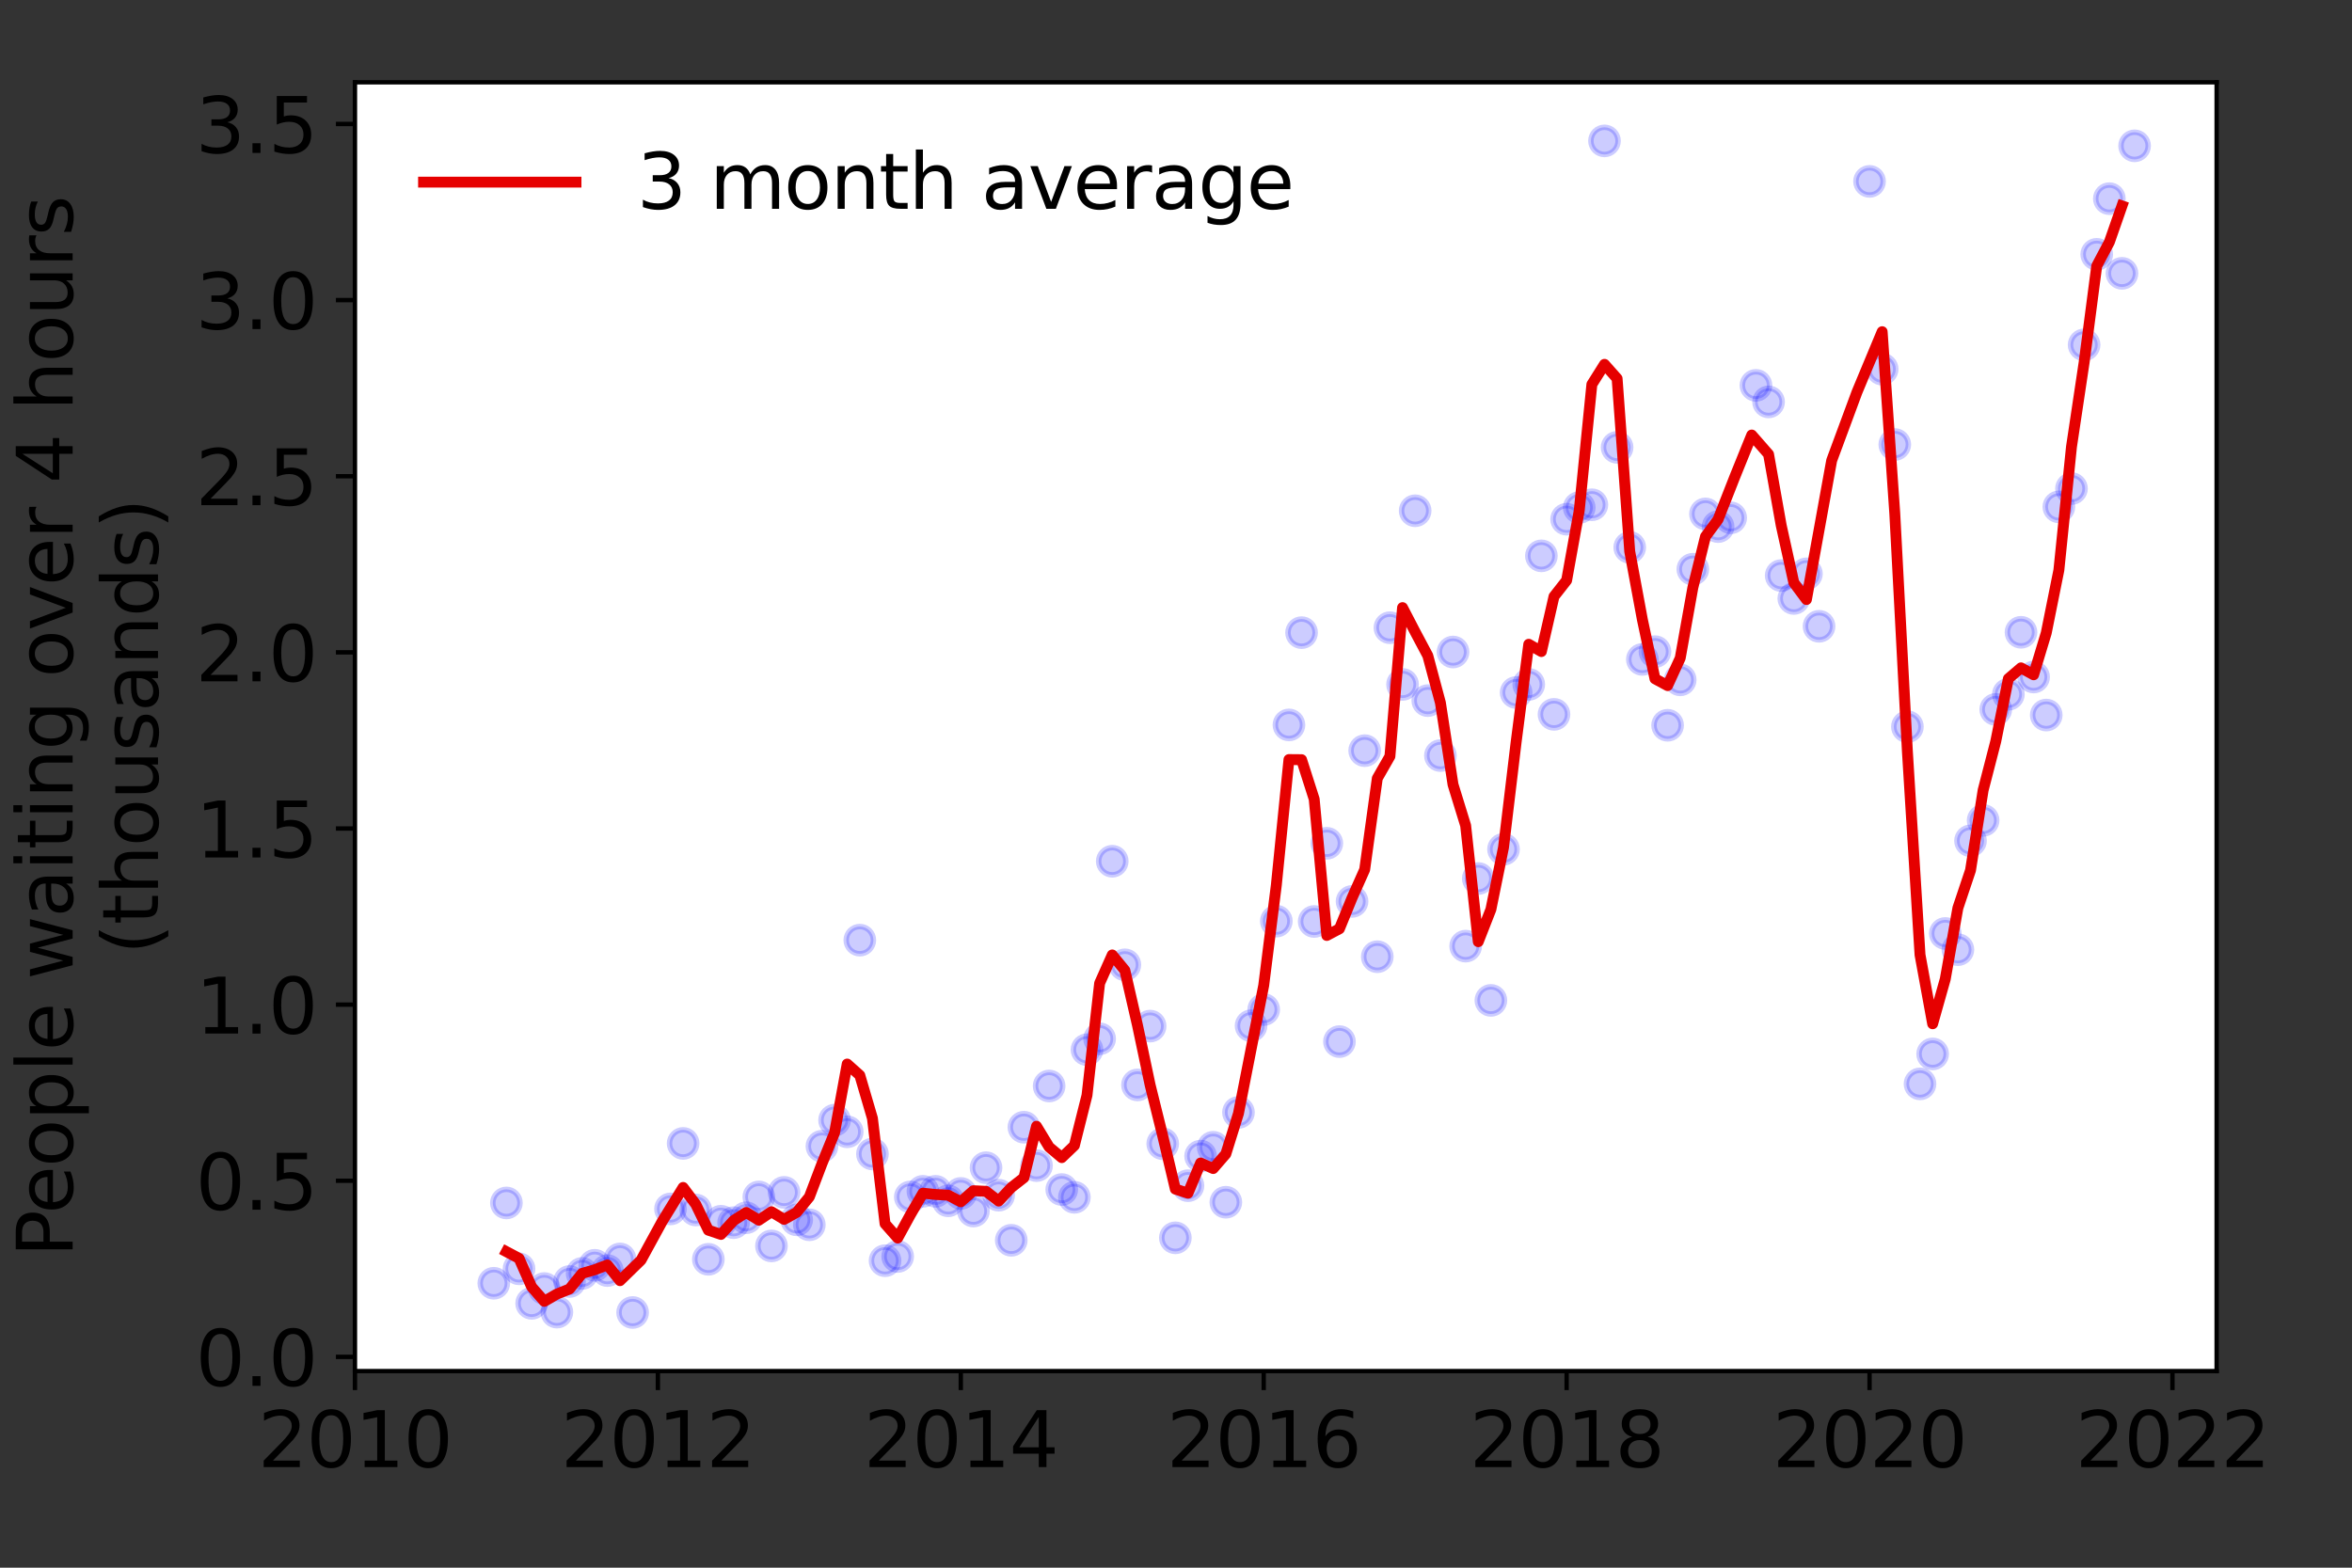 <?xml version="1.0" encoding="utf-8" standalone="no"?>
<!DOCTYPE svg PUBLIC "-//W3C//DTD SVG 1.1//EN"
  "http://www.w3.org/Graphics/SVG/1.1/DTD/svg11.dtd">
<svg height="288pt" version="1.1" viewBox="0 0 432 288" width="432pt" xmlns="http://www.w3.org/2000/svg" xmlns:xlink="http://www.w3.org/1999/xlink">
 <rect x="0" y="0" width="432" height="288" fill="#333333" stroke="none"/>
 <defs>
  <style type="text/css">*{stroke-linecap:butt;stroke-linejoin:round;}</style>
 </defs>
 <g id="figure_1">
  <g id="patch_1">
   <path d="M 0 288 
L 432 288 
L 432 0 
L 0 0 
z
" style="fill:none;"/>
  </g>
  <g id="axes_1">
   <g id="patch_2">
    <path d="M 65.195 251.88 
L 407.137 251.88 
L 407.137 15.12 
L 65.195 15.12 
z
" style="fill:#ffffff;"/>
   </g>
   <g id="matplotlib.axis_1">
    <g id="xtick_1">
     <g id="line2d_1">
      <defs>
       <path d="M 0 0 
L 0 3.5 
" id="m2b709388fc" style="stroke:#000000;stroke-width:0.8;"/>
      </defs>
      <g>
       <use style="stroke:#000000;stroke-width:0.8;" x="65.195" xlink:href="#m2b709388fc" y="251.88"/>
      </g>
     </g>
     <g id="text_1">
      <!-- 2010 -->
      <g transform="translate(47.38 269.518)scale(0.14 -0.14)">
       <defs>
        <path d="M 1228 531 
L 3431 531 
L 3431 0 
L 469 0 
L 469 531 
Q 828 903 1448 1529 
Q 2069 2156 2228 2338 
Q 2531 2678 2651 2914 
Q 2772 3150 2772 3378 
Q 2772 3750 2511 3984 
Q 2250 4219 1831 4219 
Q 1534 4219 1204 4116 
Q 875 4013 500 3803 
L 500 4441 
Q 881 4594 1212 4672 
Q 1544 4750 1819 4750 
Q 2544 4750 2975 4387 
Q 3406 4025 3406 3419 
Q 3406 3131 3298 2873 
Q 3191 2616 2906 2266 
Q 2828 2175 2409 1742 
Q 1991 1309 1228 531 
z
" id="DejaVuSans-32" transform="scale(0.016)"/>
        <path d="M 2034 4250 
Q 1547 4250 1301 3770 
Q 1056 3291 1056 2328 
Q 1056 1369 1301 889 
Q 1547 409 2034 409 
Q 2525 409 2770 889 
Q 3016 1369 3016 2328 
Q 3016 3291 2770 3770 
Q 2525 4250 2034 4250 
z
M 2034 4750 
Q 2819 4750 3233 4129 
Q 3647 3509 3647 2328 
Q 3647 1150 3233 529 
Q 2819 -91 2034 -91 
Q 1250 -91 836 529 
Q 422 1150 422 2328 
Q 422 3509 836 4129 
Q 1250 4750 2034 4750 
z
" id="DejaVuSans-30" transform="scale(0.016)"/>
        <path d="M 794 531 
L 1825 531 
L 1825 4091 
L 703 3866 
L 703 4441 
L 1819 4666 
L 2450 4666 
L 2450 531 
L 3481 531 
L 3481 0 
L 794 0 
L 794 531 
z
" id="DejaVuSans-31" transform="scale(0.016)"/>
       </defs>
       <use xlink:href="#DejaVuSans-32"/>
       <use x="63.623" xlink:href="#DejaVuSans-30"/>
       <use x="127.246" xlink:href="#DejaVuSans-31"/>
       <use x="190.869" xlink:href="#DejaVuSans-30"/>
      </g>
     </g>
    </g>
    <g id="xtick_2">
     <g id="line2d_2">
      <g>
       <use style="stroke:#000000;stroke-width:0.8;" x="120.833" xlink:href="#m2b709388fc" y="251.88"/>
      </g>
     </g>
     <g id="text_2">
      <!-- 2012 -->
      <g transform="translate(103.018 269.518)scale(0.14 -0.14)">
       <use xlink:href="#DejaVuSans-32"/>
       <use x="63.623" xlink:href="#DejaVuSans-30"/>
       <use x="127.246" xlink:href="#DejaVuSans-31"/>
       <use x="190.869" xlink:href="#DejaVuSans-32"/>
      </g>
     </g>
    </g>
    <g id="xtick_3">
     <g id="line2d_3">
      <g>
       <use style="stroke:#000000;stroke-width:0.8;" x="176.471" xlink:href="#m2b709388fc" y="251.88"/>
      </g>
     </g>
     <g id="text_3">
      <!-- 2014 -->
      <g transform="translate(158.656 269.518)scale(0.14 -0.14)">
       <defs>
        <path d="M 2419 4116 
L 825 1625 
L 2419 1625 
L 2419 4116 
z
M 2253 4666 
L 3047 4666 
L 3047 1625 
L 3713 1625 
L 3713 1100 
L 3047 1100 
L 3047 0 
L 2419 0 
L 2419 1100 
L 313 1100 
L 313 1709 
L 2253 4666 
z
" id="DejaVuSans-34" transform="scale(0.016)"/>
       </defs>
       <use xlink:href="#DejaVuSans-32"/>
       <use x="63.623" xlink:href="#DejaVuSans-30"/>
       <use x="127.246" xlink:href="#DejaVuSans-31"/>
       <use x="190.869" xlink:href="#DejaVuSans-34"/>
      </g>
     </g>
    </g>
    <g id="xtick_4">
     <g id="line2d_4">
      <g>
       <use style="stroke:#000000;stroke-width:0.8;" x="232.109" xlink:href="#m2b709388fc" y="251.88"/>
      </g>
     </g>
     <g id="text_4">
      <!-- 2016 -->
      <g transform="translate(214.294 269.518)scale(0.14 -0.14)">
       <defs>
        <path d="M 2113 2584 
Q 1688 2584 1439 2293 
Q 1191 2003 1191 1497 
Q 1191 994 1439 701 
Q 1688 409 2113 409 
Q 2538 409 2786 701 
Q 3034 994 3034 1497 
Q 3034 2003 2786 2293 
Q 2538 2584 2113 2584 
z
M 3366 4563 
L 3366 3988 
Q 3128 4100 2886 4159 
Q 2644 4219 2406 4219 
Q 1781 4219 1451 3797 
Q 1122 3375 1075 2522 
Q 1259 2794 1537 2939 
Q 1816 3084 2150 3084 
Q 2853 3084 3261 2657 
Q 3669 2231 3669 1497 
Q 3669 778 3244 343 
Q 2819 -91 2113 -91 
Q 1303 -91 875 529 
Q 447 1150 447 2328 
Q 447 3434 972 4092 
Q 1497 4750 2381 4750 
Q 2619 4750 2861 4703 
Q 3103 4656 3366 4563 
z
" id="DejaVuSans-36" transform="scale(0.016)"/>
       </defs>
       <use xlink:href="#DejaVuSans-32"/>
       <use x="63.623" xlink:href="#DejaVuSans-30"/>
       <use x="127.246" xlink:href="#DejaVuSans-31"/>
       <use x="190.869" xlink:href="#DejaVuSans-36"/>
      </g>
     </g>
    </g>
    <g id="xtick_5">
     <g id="line2d_5">
      <g>
       <use style="stroke:#000000;stroke-width:0.8;" x="287.747" xlink:href="#m2b709388fc" y="251.88"/>
      </g>
     </g>
     <g id="text_5">
      <!-- 2018 -->
      <g transform="translate(269.932 269.518)scale(0.14 -0.14)">
       <defs>
        <path d="M 2034 2216 
Q 1584 2216 1326 1975 
Q 1069 1734 1069 1313 
Q 1069 891 1326 650 
Q 1584 409 2034 409 
Q 2484 409 2743 651 
Q 3003 894 3003 1313 
Q 3003 1734 2745 1975 
Q 2488 2216 2034 2216 
z
M 1403 2484 
Q 997 2584 770 2862 
Q 544 3141 544 3541 
Q 544 4100 942 4425 
Q 1341 4750 2034 4750 
Q 2731 4750 3128 4425 
Q 3525 4100 3525 3541 
Q 3525 3141 3298 2862 
Q 3072 2584 2669 2484 
Q 3125 2378 3379 2068 
Q 3634 1759 3634 1313 
Q 3634 634 3220 271 
Q 2806 -91 2034 -91 
Q 1263 -91 848 271 
Q 434 634 434 1313 
Q 434 1759 690 2068 
Q 947 2378 1403 2484 
z
M 1172 3481 
Q 1172 3119 1398 2916 
Q 1625 2713 2034 2713 
Q 2441 2713 2670 2916 
Q 2900 3119 2900 3481 
Q 2900 3844 2670 4047 
Q 2441 4250 2034 4250 
Q 1625 4250 1398 4047 
Q 1172 3844 1172 3481 
z
" id="DejaVuSans-38" transform="scale(0.016)"/>
       </defs>
       <use xlink:href="#DejaVuSans-32"/>
       <use x="63.623" xlink:href="#DejaVuSans-30"/>
       <use x="127.246" xlink:href="#DejaVuSans-31"/>
       <use x="190.869" xlink:href="#DejaVuSans-38"/>
      </g>
     </g>
    </g>
    <g id="xtick_6">
     <g id="line2d_6">
      <g>
       <use style="stroke:#000000;stroke-width:0.8;" x="343.385" xlink:href="#m2b709388fc" y="251.88"/>
      </g>
     </g>
     <g id="text_6">
      <!-- 2020 -->
      <g transform="translate(325.57 269.518)scale(0.14 -0.14)">
       <use xlink:href="#DejaVuSans-32"/>
       <use x="63.623" xlink:href="#DejaVuSans-30"/>
       <use x="127.246" xlink:href="#DejaVuSans-32"/>
       <use x="190.869" xlink:href="#DejaVuSans-30"/>
      </g>
     </g>
    </g>
    <g id="xtick_7">
     <g id="line2d_7">
      <g>
       <use style="stroke:#000000;stroke-width:0.8;" x="399.023" xlink:href="#m2b709388fc" y="251.88"/>
      </g>
     </g>
     <g id="text_7">
      <!-- 2022 -->
      <g transform="translate(381.208 269.518)scale(0.14 -0.14)">
       <use xlink:href="#DejaVuSans-32"/>
       <use x="63.623" xlink:href="#DejaVuSans-30"/>
       <use x="127.246" xlink:href="#DejaVuSans-32"/>
       <use x="190.869" xlink:href="#DejaVuSans-32"/>
      </g>
     </g>
    </g>
   </g>
   <g id="matplotlib.axis_2">
    <g id="ytick_1">
     <g id="line2d_8">
      <defs>
       <path d="M 0 0 
L -3.5 0 
" id="m54c370d756" style="stroke:#000000;stroke-width:0.8;"/>
      </defs>
      <g>
       <use style="stroke:#000000;stroke-width:0.8;" x="65.195" xlink:href="#m54c370d756" y="249.272"/>
      </g>
     </g>
     <g id="text_8">
      <!-- 0.0 -->
      <g transform="translate(35.931 254.591)scale(0.14 -0.14)">
       <defs>
        <path d="M 684 794 
L 1344 794 
L 1344 0 
L 684 0 
L 684 794 
z
" id="DejaVuSans-2e" transform="scale(0.016)"/>
       </defs>
       <use xlink:href="#DejaVuSans-30"/>
       <use x="63.623" xlink:href="#DejaVuSans-2e"/>
       <use x="95.41" xlink:href="#DejaVuSans-30"/>
      </g>
     </g>
    </g>
    <g id="ytick_2">
     <g id="line2d_9">
      <g>
       <use style="stroke:#000000;stroke-width:0.8;" x="65.195" xlink:href="#m54c370d756" y="216.915"/>
      </g>
     </g>
     <g id="text_9">
      <!-- 0.5 -->
      <g transform="translate(35.931 222.234)scale(0.14 -0.14)">
       <defs>
        <path d="M 691 4666 
L 3169 4666 
L 3169 4134 
L 1269 4134 
L 1269 2991 
Q 1406 3038 1543 3061 
Q 1681 3084 1819 3084 
Q 2600 3084 3056 2656 
Q 3513 2228 3513 1497 
Q 3513 744 3044 326 
Q 2575 -91 1722 -91 
Q 1428 -91 1123 -41 
Q 819 9 494 109 
L 494 744 
Q 775 591 1075 516 
Q 1375 441 1709 441 
Q 2250 441 2565 725 
Q 2881 1009 2881 1497 
Q 2881 1984 2565 2268 
Q 2250 2553 1709 2553 
Q 1456 2553 1204 2497 
Q 953 2441 691 2322 
L 691 4666 
z
" id="DejaVuSans-35" transform="scale(0.016)"/>
       </defs>
       <use xlink:href="#DejaVuSans-30"/>
       <use x="63.623" xlink:href="#DejaVuSans-2e"/>
       <use x="95.41" xlink:href="#DejaVuSans-35"/>
      </g>
     </g>
    </g>
    <g id="ytick_3">
     <g id="line2d_10">
      <g>
       <use style="stroke:#000000;stroke-width:0.8;" x="65.195" xlink:href="#m54c370d756" y="184.559"/>
      </g>
     </g>
     <g id="text_10">
      <!-- 1.0 -->
      <g transform="translate(35.931 189.878)scale(0.14 -0.14)">
       <use xlink:href="#DejaVuSans-31"/>
       <use x="63.623" xlink:href="#DejaVuSans-2e"/>
       <use x="95.41" xlink:href="#DejaVuSans-30"/>
      </g>
     </g>
    </g>
    <g id="ytick_4">
     <g id="line2d_11">
      <g>
       <use style="stroke:#000000;stroke-width:0.8;" x="65.195" xlink:href="#m54c370d756" y="152.202"/>
      </g>
     </g>
     <g id="text_11">
      <!-- 1.5 -->
      <g transform="translate(35.931 157.521)scale(0.14 -0.14)">
       <use xlink:href="#DejaVuSans-31"/>
       <use x="63.623" xlink:href="#DejaVuSans-2e"/>
       <use x="95.41" xlink:href="#DejaVuSans-35"/>
      </g>
     </g>
    </g>
    <g id="ytick_5">
     <g id="line2d_12">
      <g>
       <use style="stroke:#000000;stroke-width:0.8;" x="65.195" xlink:href="#m54c370d756" y="119.845"/>
      </g>
     </g>
     <g id="text_12">
      <!-- 2.0 -->
      <g transform="translate(35.931 125.164)scale(0.14 -0.14)">
       <use xlink:href="#DejaVuSans-32"/>
       <use x="63.623" xlink:href="#DejaVuSans-2e"/>
       <use x="95.41" xlink:href="#DejaVuSans-30"/>
      </g>
     </g>
    </g>
    <g id="ytick_6">
     <g id="line2d_13">
      <g>
       <use style="stroke:#000000;stroke-width:0.8;" x="65.195" xlink:href="#m54c370d756" y="87.489"/>
      </g>
     </g>
     <g id="text_13">
      <!-- 2.5 -->
      <g transform="translate(35.931 92.808)scale(0.14 -0.14)">
       <use xlink:href="#DejaVuSans-32"/>
       <use x="63.623" xlink:href="#DejaVuSans-2e"/>
       <use x="95.41" xlink:href="#DejaVuSans-35"/>
      </g>
     </g>
    </g>
    <g id="ytick_7">
     <g id="line2d_14">
      <g>
       <use style="stroke:#000000;stroke-width:0.8;" x="65.195" xlink:href="#m54c370d756" y="55.132"/>
      </g>
     </g>
     <g id="text_14">
      <!-- 3.0 -->
      <g transform="translate(35.931 60.451)scale(0.14 -0.14)">
       <defs>
        <path d="M 2597 2516 
Q 3050 2419 3304 2112 
Q 3559 1806 3559 1356 
Q 3559 666 3084 287 
Q 2609 -91 1734 -91 
Q 1441 -91 1130 -33 
Q 819 25 488 141 
L 488 750 
Q 750 597 1062 519 
Q 1375 441 1716 441 
Q 2309 441 2620 675 
Q 2931 909 2931 1356 
Q 2931 1769 2642 2001 
Q 2353 2234 1838 2234 
L 1294 2234 
L 1294 2753 
L 1863 2753 
Q 2328 2753 2575 2939 
Q 2822 3125 2822 3475 
Q 2822 3834 2567 4026 
Q 2313 4219 1838 4219 
Q 1578 4219 1281 4162 
Q 984 4106 628 3988 
L 628 4550 
Q 988 4650 1302 4700 
Q 1616 4750 1894 4750 
Q 2613 4750 3031 4423 
Q 3450 4097 3450 3541 
Q 3450 3153 3228 2886 
Q 3006 2619 2597 2516 
z
" id="DejaVuSans-33" transform="scale(0.016)"/>
       </defs>
       <use xlink:href="#DejaVuSans-33"/>
       <use x="63.623" xlink:href="#DejaVuSans-2e"/>
       <use x="95.41" xlink:href="#DejaVuSans-30"/>
      </g>
     </g>
    </g>
    <g id="ytick_8">
     <g id="line2d_15">
      <g>
       <use style="stroke:#000000;stroke-width:0.8;" x="65.195" xlink:href="#m54c370d756" y="22.776"/>
      </g>
     </g>
     <g id="text_15">
      <!-- 3.5 -->
      <g transform="translate(35.931 28.094)scale(0.14 -0.14)">
       <use xlink:href="#DejaVuSans-33"/>
       <use x="63.623" xlink:href="#DejaVuSans-2e"/>
       <use x="95.41" xlink:href="#DejaVuSans-35"/>
      </g>
     </g>
    </g>
    <g id="text_16">
     <!-- People waiting over 4 hours -->
     <g transform="translate(13.342 230.925)rotate(-90)scale(0.14 -0.14)">
      <defs>
       <path d="M 1259 4147 
L 1259 2394 
L 2053 2394 
Q 2494 2394 2734 2622 
Q 2975 2850 2975 3272 
Q 2975 3691 2734 3919 
Q 2494 4147 2053 4147 
L 1259 4147 
z
M 628 4666 
L 2053 4666 
Q 2838 4666 3239 4311 
Q 3641 3956 3641 3272 
Q 3641 2581 3239 2228 
Q 2838 1875 2053 1875 
L 1259 1875 
L 1259 0 
L 628 0 
L 628 4666 
z
" id="DejaVuSans-50" transform="scale(0.016)"/>
       <path d="M 3597 1894 
L 3597 1613 
L 953 1613 
Q 991 1019 1311 708 
Q 1631 397 2203 397 
Q 2534 397 2845 478 
Q 3156 559 3463 722 
L 3463 178 
Q 3153 47 2828 -22 
Q 2503 -91 2169 -91 
Q 1331 -91 842 396 
Q 353 884 353 1716 
Q 353 2575 817 3079 
Q 1281 3584 2069 3584 
Q 2775 3584 3186 3129 
Q 3597 2675 3597 1894 
z
M 3022 2063 
Q 3016 2534 2758 2815 
Q 2500 3097 2075 3097 
Q 1594 3097 1305 2825 
Q 1016 2553 972 2059 
L 3022 2063 
z
" id="DejaVuSans-65" transform="scale(0.016)"/>
       <path d="M 1959 3097 
Q 1497 3097 1228 2736 
Q 959 2375 959 1747 
Q 959 1119 1226 758 
Q 1494 397 1959 397 
Q 2419 397 2687 759 
Q 2956 1122 2956 1747 
Q 2956 2369 2687 2733 
Q 2419 3097 1959 3097 
z
M 1959 3584 
Q 2709 3584 3137 3096 
Q 3566 2609 3566 1747 
Q 3566 888 3137 398 
Q 2709 -91 1959 -91 
Q 1206 -91 779 398 
Q 353 888 353 1747 
Q 353 2609 779 3096 
Q 1206 3584 1959 3584 
z
" id="DejaVuSans-6f" transform="scale(0.016)"/>
       <path d="M 1159 525 
L 1159 -1331 
L 581 -1331 
L 581 3500 
L 1159 3500 
L 1159 2969 
Q 1341 3281 1617 3432 
Q 1894 3584 2278 3584 
Q 2916 3584 3314 3078 
Q 3713 2572 3713 1747 
Q 3713 922 3314 415 
Q 2916 -91 2278 -91 
Q 1894 -91 1617 61 
Q 1341 213 1159 525 
z
M 3116 1747 
Q 3116 2381 2855 2742 
Q 2594 3103 2138 3103 
Q 1681 3103 1420 2742 
Q 1159 2381 1159 1747 
Q 1159 1113 1420 752 
Q 1681 391 2138 391 
Q 2594 391 2855 752 
Q 3116 1113 3116 1747 
z
" id="DejaVuSans-70" transform="scale(0.016)"/>
       <path d="M 603 4863 
L 1178 4863 
L 1178 0 
L 603 0 
L 603 4863 
z
" id="DejaVuSans-6c" transform="scale(0.016)"/>
       <path id="DejaVuSans-20" transform="scale(0.016)"/>
       <path d="M 269 3500 
L 844 3500 
L 1563 769 
L 2278 3500 
L 2956 3500 
L 3675 769 
L 4391 3500 
L 4966 3500 
L 4050 0 
L 3372 0 
L 2619 2869 
L 1863 0 
L 1184 0 
L 269 3500 
z
" id="DejaVuSans-77" transform="scale(0.016)"/>
       <path d="M 2194 1759 
Q 1497 1759 1228 1600 
Q 959 1441 959 1056 
Q 959 750 1161 570 
Q 1363 391 1709 391 
Q 2188 391 2477 730 
Q 2766 1069 2766 1631 
L 2766 1759 
L 2194 1759 
z
M 3341 1997 
L 3341 0 
L 2766 0 
L 2766 531 
Q 2569 213 2275 61 
Q 1981 -91 1556 -91 
Q 1019 -91 701 211 
Q 384 513 384 1019 
Q 384 1609 779 1909 
Q 1175 2209 1959 2209 
L 2766 2209 
L 2766 2266 
Q 2766 2663 2505 2880 
Q 2244 3097 1772 3097 
Q 1472 3097 1187 3025 
Q 903 2953 641 2809 
L 641 3341 
Q 956 3463 1253 3523 
Q 1550 3584 1831 3584 
Q 2591 3584 2966 3190 
Q 3341 2797 3341 1997 
z
" id="DejaVuSans-61" transform="scale(0.016)"/>
       <path d="M 603 3500 
L 1178 3500 
L 1178 0 
L 603 0 
L 603 3500 
z
M 603 4863 
L 1178 4863 
L 1178 4134 
L 603 4134 
L 603 4863 
z
" id="DejaVuSans-69" transform="scale(0.016)"/>
       <path d="M 1172 4494 
L 1172 3500 
L 2356 3500 
L 2356 3053 
L 1172 3053 
L 1172 1153 
Q 1172 725 1289 603 
Q 1406 481 1766 481 
L 2356 481 
L 2356 0 
L 1766 0 
Q 1100 0 847 248 
Q 594 497 594 1153 
L 594 3053 
L 172 3053 
L 172 3500 
L 594 3500 
L 594 4494 
L 1172 4494 
z
" id="DejaVuSans-74" transform="scale(0.016)"/>
       <path d="M 3513 2113 
L 3513 0 
L 2938 0 
L 2938 2094 
Q 2938 2591 2744 2837 
Q 2550 3084 2163 3084 
Q 1697 3084 1428 2787 
Q 1159 2491 1159 1978 
L 1159 0 
L 581 0 
L 581 3500 
L 1159 3500 
L 1159 2956 
Q 1366 3272 1645 3428 
Q 1925 3584 2291 3584 
Q 2894 3584 3203 3211 
Q 3513 2838 3513 2113 
z
" id="DejaVuSans-6e" transform="scale(0.016)"/>
       <path d="M 2906 1791 
Q 2906 2416 2648 2759 
Q 2391 3103 1925 3103 
Q 1463 3103 1205 2759 
Q 947 2416 947 1791 
Q 947 1169 1205 825 
Q 1463 481 1925 481 
Q 2391 481 2648 825 
Q 2906 1169 2906 1791 
z
M 3481 434 
Q 3481 -459 3084 -895 
Q 2688 -1331 1869 -1331 
Q 1566 -1331 1297 -1286 
Q 1028 -1241 775 -1147 
L 775 -588 
Q 1028 -725 1275 -790 
Q 1522 -856 1778 -856 
Q 2344 -856 2625 -561 
Q 2906 -266 2906 331 
L 2906 616 
Q 2728 306 2450 153 
Q 2172 0 1784 0 
Q 1141 0 747 490 
Q 353 981 353 1791 
Q 353 2603 747 3093 
Q 1141 3584 1784 3584 
Q 2172 3584 2450 3431 
Q 2728 3278 2906 2969 
L 2906 3500 
L 3481 3500 
L 3481 434 
z
" id="DejaVuSans-67" transform="scale(0.016)"/>
       <path d="M 191 3500 
L 800 3500 
L 1894 563 
L 2988 3500 
L 3597 3500 
L 2284 0 
L 1503 0 
L 191 3500 
z
" id="DejaVuSans-76" transform="scale(0.016)"/>
       <path d="M 2631 2963 
Q 2534 3019 2420 3045 
Q 2306 3072 2169 3072 
Q 1681 3072 1420 2755 
Q 1159 2438 1159 1844 
L 1159 0 
L 581 0 
L 581 3500 
L 1159 3500 
L 1159 2956 
Q 1341 3275 1631 3429 
Q 1922 3584 2338 3584 
Q 2397 3584 2469 3576 
Q 2541 3569 2628 3553 
L 2631 2963 
z
" id="DejaVuSans-72" transform="scale(0.016)"/>
       <path d="M 3513 2113 
L 3513 0 
L 2938 0 
L 2938 2094 
Q 2938 2591 2744 2837 
Q 2550 3084 2163 3084 
Q 1697 3084 1428 2787 
Q 1159 2491 1159 1978 
L 1159 0 
L 581 0 
L 581 4863 
L 1159 4863 
L 1159 2956 
Q 1366 3272 1645 3428 
Q 1925 3584 2291 3584 
Q 2894 3584 3203 3211 
Q 3513 2838 3513 2113 
z
" id="DejaVuSans-68" transform="scale(0.016)"/>
       <path d="M 544 1381 
L 544 3500 
L 1119 3500 
L 1119 1403 
Q 1119 906 1312 657 
Q 1506 409 1894 409 
Q 2359 409 2629 706 
Q 2900 1003 2900 1516 
L 2900 3500 
L 3475 3500 
L 3475 0 
L 2900 0 
L 2900 538 
Q 2691 219 2414 64 
Q 2138 -91 1772 -91 
Q 1169 -91 856 284 
Q 544 659 544 1381 
z
M 1991 3584 
L 1991 3584 
z
" id="DejaVuSans-75" transform="scale(0.016)"/>
       <path d="M 2834 3397 
L 2834 2853 
Q 2591 2978 2328 3040 
Q 2066 3103 1784 3103 
Q 1356 3103 1142 2972 
Q 928 2841 928 2578 
Q 928 2378 1081 2264 
Q 1234 2150 1697 2047 
L 1894 2003 
Q 2506 1872 2764 1633 
Q 3022 1394 3022 966 
Q 3022 478 2636 193 
Q 2250 -91 1575 -91 
Q 1294 -91 989 -36 
Q 684 19 347 128 
L 347 722 
Q 666 556 975 473 
Q 1284 391 1588 391 
Q 1994 391 2212 530 
Q 2431 669 2431 922 
Q 2431 1156 2273 1281 
Q 2116 1406 1581 1522 
L 1381 1569 
Q 847 1681 609 1914 
Q 372 2147 372 2553 
Q 372 3047 722 3315 
Q 1072 3584 1716 3584 
Q 2034 3584 2315 3537 
Q 2597 3491 2834 3397 
z
" id="DejaVuSans-73" transform="scale(0.016)"/>
      </defs>
      <use xlink:href="#DejaVuSans-50"/>
      <use x="56.678" xlink:href="#DejaVuSans-65"/>
      <use x="118.201" xlink:href="#DejaVuSans-6f"/>
      <use x="179.383" xlink:href="#DejaVuSans-70"/>
      <use x="242.859" xlink:href="#DejaVuSans-6c"/>
      <use x="270.643" xlink:href="#DejaVuSans-65"/>
      <use x="332.166" xlink:href="#DejaVuSans-20"/>
      <use x="363.953" xlink:href="#DejaVuSans-77"/>
      <use x="445.74" xlink:href="#DejaVuSans-61"/>
      <use x="507.02" xlink:href="#DejaVuSans-69"/>
      <use x="534.803" xlink:href="#DejaVuSans-74"/>
      <use x="574.012" xlink:href="#DejaVuSans-69"/>
      <use x="601.795" xlink:href="#DejaVuSans-6e"/>
      <use x="665.174" xlink:href="#DejaVuSans-67"/>
      <use x="728.65" xlink:href="#DejaVuSans-20"/>
      <use x="760.438" xlink:href="#DejaVuSans-6f"/>
      <use x="821.619" xlink:href="#DejaVuSans-76"/>
      <use x="880.799" xlink:href="#DejaVuSans-65"/>
      <use x="942.322" xlink:href="#DejaVuSans-72"/>
      <use x="983.436" xlink:href="#DejaVuSans-20"/>
      <use x="1015.223" xlink:href="#DejaVuSans-34"/>
      <use x="1078.846" xlink:href="#DejaVuSans-20"/>
      <use x="1110.633" xlink:href="#DejaVuSans-68"/>
      <use x="1174.012" xlink:href="#DejaVuSans-6f"/>
      <use x="1235.193" xlink:href="#DejaVuSans-75"/>
      <use x="1298.572" xlink:href="#DejaVuSans-72"/>
      <use x="1339.686" xlink:href="#DejaVuSans-73"/>
     </g>
     <!-- (thousands) -->
     <g transform="translate(29.019 175.325)rotate(-90)scale(0.14 -0.14)">
      <defs>
       <path d="M 1984 4856 
Q 1566 4138 1362 3434 
Q 1159 2731 1159 2009 
Q 1159 1288 1364 580 
Q 1569 -128 1984 -844 
L 1484 -844 
Q 1016 -109 783 600 
Q 550 1309 550 2009 
Q 550 2706 781 3412 
Q 1013 4119 1484 4856 
L 1984 4856 
z
" id="DejaVuSans-28" transform="scale(0.016)"/>
       <path d="M 2906 2969 
L 2906 4863 
L 3481 4863 
L 3481 0 
L 2906 0 
L 2906 525 
Q 2725 213 2448 61 
Q 2172 -91 1784 -91 
Q 1150 -91 751 415 
Q 353 922 353 1747 
Q 353 2572 751 3078 
Q 1150 3584 1784 3584 
Q 2172 3584 2448 3432 
Q 2725 3281 2906 2969 
z
M 947 1747 
Q 947 1113 1208 752 
Q 1469 391 1925 391 
Q 2381 391 2643 752 
Q 2906 1113 2906 1747 
Q 2906 2381 2643 2742 
Q 2381 3103 1925 3103 
Q 1469 3103 1208 2742 
Q 947 2381 947 1747 
z
" id="DejaVuSans-64" transform="scale(0.016)"/>
       <path d="M 513 4856 
L 1013 4856 
Q 1481 4119 1714 3412 
Q 1947 2706 1947 2009 
Q 1947 1309 1714 600 
Q 1481 -109 1013 -844 
L 513 -844 
Q 928 -128 1133 580 
Q 1338 1288 1338 2009 
Q 1338 2731 1133 3434 
Q 928 4138 513 4856 
z
" id="DejaVuSans-29" transform="scale(0.016)"/>
      </defs>
      <use xlink:href="#DejaVuSans-28"/>
      <use x="39.014" xlink:href="#DejaVuSans-74"/>
      <use x="78.223" xlink:href="#DejaVuSans-68"/>
      <use x="141.602" xlink:href="#DejaVuSans-6f"/>
      <use x="202.783" xlink:href="#DejaVuSans-75"/>
      <use x="266.162" xlink:href="#DejaVuSans-73"/>
      <use x="318.262" xlink:href="#DejaVuSans-61"/>
      <use x="379.541" xlink:href="#DejaVuSans-6e"/>
      <use x="442.92" xlink:href="#DejaVuSans-64"/>
      <use x="506.396" xlink:href="#DejaVuSans-73"/>
      <use x="558.496" xlink:href="#DejaVuSans-29"/>
     </g>
    </g>
   </g>
   <g id="line2d_16">
    <defs>
     <path d="M 0 2.5 
C 0.663 2.5 1.299 2.237 1.768 1.768 
C 2.237 1.299 2.5 0.663 2.5 0 
C 2.5 -0.663 2.237 -1.299 1.768 -1.768 
C 1.299 -2.237 0.663 -2.5 0 -2.5 
C -0.663 -2.5 -1.299 -2.237 -1.768 -1.768 
C -2.237 -1.299 -2.5 -0.663 -2.5 0 
C -2.5 0.663 -2.237 1.299 -1.768 1.768 
C -1.299 2.237 -0.663 2.5 0 2.5 
z
" id="mdc34bf7fb1" style="stroke:#0000ff;stroke-opacity:0.2;"/>
    </defs>
    <g clip-path="url(#p7c0bc1bc2e)">
     <use style="fill:#0000ff;fill-opacity:0.2;stroke:#0000ff;stroke-opacity:0.2;" x="392.068" xlink:href="#mdc34bf7fb1" y="26.788"/>
     <use style="fill:#0000ff;fill-opacity:0.2;stroke:#0000ff;stroke-opacity:0.2;" x="389.75" xlink:href="#mdc34bf7fb1" y="50.214"/>
     <use style="fill:#0000ff;fill-opacity:0.2;stroke:#0000ff;stroke-opacity:0.2;" x="387.432" xlink:href="#mdc34bf7fb1" y="36.495"/>
     <use style="fill:#0000ff;fill-opacity:0.2;stroke:#0000ff;stroke-opacity:0.2;" x="385.114" xlink:href="#mdc34bf7fb1" y="46.719"/>
     <use style="fill:#0000ff;fill-opacity:0.2;stroke:#0000ff;stroke-opacity:0.2;" x="382.795" xlink:href="#mdc34bf7fb1" y="63.351"/>
     <use style="fill:#0000ff;fill-opacity:0.2;stroke:#0000ff;stroke-opacity:0.2;" x="380.477" xlink:href="#mdc34bf7fb1" y="89.754"/>
     <use style="fill:#0000ff;fill-opacity:0.2;stroke:#0000ff;stroke-opacity:0.2;" x="378.159" xlink:href="#mdc34bf7fb1" y="93.119"/>
     <use style="fill:#0000ff;fill-opacity:0.2;stroke:#0000ff;stroke-opacity:0.2;" x="375.841" xlink:href="#mdc34bf7fb1" y="131.364"/>
     <use style="fill:#0000ff;fill-opacity:0.2;stroke:#0000ff;stroke-opacity:0.2;" x="373.522" xlink:href="#mdc34bf7fb1" y="124.375"/>
     <use style="fill:#0000ff;fill-opacity:0.2;stroke:#0000ff;stroke-opacity:0.2;" x="371.204" xlink:href="#mdc34bf7fb1" y="116.157"/>
     <use style="fill:#0000ff;fill-opacity:0.2;stroke:#0000ff;stroke-opacity:0.2;" x="368.886" xlink:href="#mdc34bf7fb1" y="127.546"/>
     <use style="fill:#0000ff;fill-opacity:0.2;stroke:#0000ff;stroke-opacity:0.2;" x="366.568" xlink:href="#mdc34bf7fb1" y="130.329"/>
     <use style="fill:#0000ff;fill-opacity:0.2;stroke:#0000ff;stroke-opacity:0.2;" x="364.249" xlink:href="#mdc34bf7fb1" y="150.714"/>
     <use style="fill:#0000ff;fill-opacity:0.2;stroke:#0000ff;stroke-opacity:0.2;" x="361.931" xlink:href="#mdc34bf7fb1" y="154.467"/>
     <use style="fill:#0000ff;fill-opacity:0.2;stroke:#0000ff;stroke-opacity:0.2;" x="359.613" xlink:href="#mdc34bf7fb1" y="174.464"/>
     <use style="fill:#0000ff;fill-opacity:0.2;stroke:#0000ff;stroke-opacity:0.2;" x="357.295" xlink:href="#mdc34bf7fb1" y="171.487"/>
     <use style="fill:#0000ff;fill-opacity:0.2;stroke:#0000ff;stroke-opacity:0.2;" x="354.976" xlink:href="#mdc34bf7fb1" y="193.619"/>
     <use style="fill:#0000ff;fill-opacity:0.2;stroke:#0000ff;stroke-opacity:0.2;" x="352.658" xlink:href="#mdc34bf7fb1" y="199.119"/>
     <use style="fill:#0000ff;fill-opacity:0.2;stroke:#0000ff;stroke-opacity:0.2;" x="350.34" xlink:href="#mdc34bf7fb1" y="133.5"/>
     <use style="fill:#0000ff;fill-opacity:0.2;stroke:#0000ff;stroke-opacity:0.2;" x="348.022" xlink:href="#mdc34bf7fb1" y="81.665"/>
     <use style="fill:#0000ff;fill-opacity:0.2;stroke:#0000ff;stroke-opacity:0.2;" x="345.703" xlink:href="#mdc34bf7fb1" y="67.816"/>
     <use style="fill:#0000ff;fill-opacity:0.2;stroke:#0000ff;stroke-opacity:0.2;" x="343.385" xlink:href="#mdc34bf7fb1" y="33.324"/>
     <use style="fill:#0000ff;fill-opacity:0.2;stroke:#0000ff;stroke-opacity:0.2;" x="334.112" xlink:href="#mdc34bf7fb1" y="115.057"/>
     <use style="fill:#0000ff;fill-opacity:0.2;stroke:#0000ff;stroke-opacity:0.2;" x="331.794" xlink:href="#mdc34bf7fb1" y="105.414"/>
     <use style="fill:#0000ff;fill-opacity:0.2;stroke:#0000ff;stroke-opacity:0.2;" x="329.476" xlink:href="#mdc34bf7fb1" y="109.944"/>
     <use style="fill:#0000ff;fill-opacity:0.2;stroke:#0000ff;stroke-opacity:0.2;" x="327.157" xlink:href="#mdc34bf7fb1" y="105.738"/>
     <use style="fill:#0000ff;fill-opacity:0.2;stroke:#0000ff;stroke-opacity:0.2;" x="324.839" xlink:href="#mdc34bf7fb1" y="73.834"/>
     <use style="fill:#0000ff;fill-opacity:0.2;stroke:#0000ff;stroke-opacity:0.2;" x="322.521" xlink:href="#mdc34bf7fb1" y="70.793"/>
     <use style="fill:#0000ff;fill-opacity:0.2;stroke:#0000ff;stroke-opacity:0.2;" x="317.884" xlink:href="#mdc34bf7fb1" y="95.125"/>
     <use style="fill:#0000ff;fill-opacity:0.2;stroke:#0000ff;stroke-opacity:0.2;" x="315.566" xlink:href="#mdc34bf7fb1" y="96.743"/>
     <use style="fill:#0000ff;fill-opacity:0.2;stroke:#0000ff;stroke-opacity:0.2;" x="313.248" xlink:href="#mdc34bf7fb1" y="94.413"/>
     <use style="fill:#0000ff;fill-opacity:0.2;stroke:#0000ff;stroke-opacity:0.2;" x="310.93" xlink:href="#mdc34bf7fb1" y="104.573"/>
     <use style="fill:#0000ff;fill-opacity:0.2;stroke:#0000ff;stroke-opacity:0.2;" x="308.611" xlink:href="#mdc34bf7fb1" y="124.893"/>
     <use style="fill:#0000ff;fill-opacity:0.2;stroke:#0000ff;stroke-opacity:0.2;" x="306.293" xlink:href="#mdc34bf7fb1" y="133.241"/>
     <use style="fill:#0000ff;fill-opacity:0.2;stroke:#0000ff;stroke-opacity:0.2;" x="303.975" xlink:href="#mdc34bf7fb1" y="119.716"/>
     <use style="fill:#0000ff;fill-opacity:0.2;stroke:#0000ff;stroke-opacity:0.2;" x="301.657" xlink:href="#mdc34bf7fb1" y="121.14"/>
     <use style="fill:#0000ff;fill-opacity:0.2;stroke:#0000ff;stroke-opacity:0.2;" x="299.338" xlink:href="#mdc34bf7fb1" y="100.561"/>
     <use style="fill:#0000ff;fill-opacity:0.2;stroke:#0000ff;stroke-opacity:0.2;" x="297.02" xlink:href="#mdc34bf7fb1" y="82.182"/>
     <use style="fill:#0000ff;fill-opacity:0.2;stroke:#0000ff;stroke-opacity:0.2;" x="294.702" xlink:href="#mdc34bf7fb1" y="25.882"/>
     <use style="fill:#0000ff;fill-opacity:0.2;stroke:#0000ff;stroke-opacity:0.2;" x="292.384" xlink:href="#mdc34bf7fb1" y="92.731"/>
     <use style="fill:#0000ff;fill-opacity:0.2;stroke:#0000ff;stroke-opacity:0.2;" x="290.065" xlink:href="#mdc34bf7fb1" y="93.248"/>
     <use style="fill:#0000ff;fill-opacity:0.2;stroke:#0000ff;stroke-opacity:0.2;" x="287.747" xlink:href="#mdc34bf7fb1" y="95.384"/>
     <use style="fill:#0000ff;fill-opacity:0.2;stroke:#0000ff;stroke-opacity:0.2;" x="285.429" xlink:href="#mdc34bf7fb1" y="131.235"/>
     <use style="fill:#0000ff;fill-opacity:0.2;stroke:#0000ff;stroke-opacity:0.2;" x="283.111" xlink:href="#mdc34bf7fb1" y="102.114"/>
     <use style="fill:#0000ff;fill-opacity:0.2;stroke:#0000ff;stroke-opacity:0.2;" x="280.792" xlink:href="#mdc34bf7fb1" y="125.734"/>
     <use style="fill:#0000ff;fill-opacity:0.2;stroke:#0000ff;stroke-opacity:0.2;" x="278.474" xlink:href="#mdc34bf7fb1" y="127.223"/>
     <use style="fill:#0000ff;fill-opacity:0.2;stroke:#0000ff;stroke-opacity:0.2;" x="276.156" xlink:href="#mdc34bf7fb1" y="156.02"/>
     <use style="fill:#0000ff;fill-opacity:0.2;stroke:#0000ff;stroke-opacity:0.2;" x="273.838" xlink:href="#mdc34bf7fb1" y="183.782"/>
     <use style="fill:#0000ff;fill-opacity:0.2;stroke:#0000ff;stroke-opacity:0.2;" x="271.519" xlink:href="#mdc34bf7fb1" y="161.391"/>
     <use style="fill:#0000ff;fill-opacity:0.2;stroke:#0000ff;stroke-opacity:0.2;" x="269.201" xlink:href="#mdc34bf7fb1" y="173.816"/>
     <use style="fill:#0000ff;fill-opacity:0.2;stroke:#0000ff;stroke-opacity:0.2;" x="266.883" xlink:href="#mdc34bf7fb1" y="119.781"/>
     <use style="fill:#0000ff;fill-opacity:0.2;stroke:#0000ff;stroke-opacity:0.2;" x="264.565" xlink:href="#mdc34bf7fb1" y="138.806"/>
     <use style="fill:#0000ff;fill-opacity:0.2;stroke:#0000ff;stroke-opacity:0.2;" x="262.246" xlink:href="#mdc34bf7fb1" y="128.711"/>
     <use style="fill:#0000ff;fill-opacity:0.2;stroke:#0000ff;stroke-opacity:0.2;" x="259.928" xlink:href="#mdc34bf7fb1" y="93.831"/>
     <use style="fill:#0000ff;fill-opacity:0.2;stroke:#0000ff;stroke-opacity:0.2;" x="257.61" xlink:href="#mdc34bf7fb1" y="125.734"/>
     <use style="fill:#0000ff;fill-opacity:0.2;stroke:#0000ff;stroke-opacity:0.2;" x="255.292" xlink:href="#mdc34bf7fb1" y="115.316"/>
     <use style="fill:#0000ff;fill-opacity:0.2;stroke:#0000ff;stroke-opacity:0.2;" x="252.973" xlink:href="#mdc34bf7fb1" y="175.758"/>
     <use style="fill:#0000ff;fill-opacity:0.2;stroke:#0000ff;stroke-opacity:0.2;" x="250.655" xlink:href="#mdc34bf7fb1" y="137.901"/>
     <use style="fill:#0000ff;fill-opacity:0.2;stroke:#0000ff;stroke-opacity:0.2;" x="248.337" xlink:href="#mdc34bf7fb1" y="165.598"/>
     <use style="fill:#0000ff;fill-opacity:0.2;stroke:#0000ff;stroke-opacity:0.2;" x="246.019" xlink:href="#mdc34bf7fb1" y="191.354"/>
     <use style="fill:#0000ff;fill-opacity:0.2;stroke:#0000ff;stroke-opacity:0.2;" x="243.7" xlink:href="#mdc34bf7fb1" y="154.92"/>
     <use style="fill:#0000ff;fill-opacity:0.2;stroke:#0000ff;stroke-opacity:0.2;" x="241.382" xlink:href="#mdc34bf7fb1" y="169.286"/>
     <use style="fill:#0000ff;fill-opacity:0.2;stroke:#0000ff;stroke-opacity:0.2;" x="239.064" xlink:href="#mdc34bf7fb1" y="116.222"/>
     <use style="fill:#0000ff;fill-opacity:0.2;stroke:#0000ff;stroke-opacity:0.2;" x="236.746" xlink:href="#mdc34bf7fb1" y="133.176"/>
     <use style="fill:#0000ff;fill-opacity:0.2;stroke:#0000ff;stroke-opacity:0.2;" x="234.427" xlink:href="#mdc34bf7fb1" y="169.222"/>
     <use style="fill:#0000ff;fill-opacity:0.2;stroke:#0000ff;stroke-opacity:0.2;" x="232.109" xlink:href="#mdc34bf7fb1" y="185.465"/>
     <use style="fill:#0000ff;fill-opacity:0.2;stroke:#0000ff;stroke-opacity:0.2;" x="229.791" xlink:href="#mdc34bf7fb1" y="188.442"/>
     <use style="fill:#0000ff;fill-opacity:0.2;stroke:#0000ff;stroke-opacity:0.2;" x="227.473" xlink:href="#mdc34bf7fb1" y="204.361"/>
     <use style="fill:#0000ff;fill-opacity:0.2;stroke:#0000ff;stroke-opacity:0.2;" x="225.154" xlink:href="#mdc34bf7fb1" y="220.863"/>
     <use style="fill:#0000ff;fill-opacity:0.2;stroke:#0000ff;stroke-opacity:0.2;" x="222.836" xlink:href="#mdc34bf7fb1" y="210.768"/>
     <use style="fill:#0000ff;fill-opacity:0.2;stroke:#0000ff;stroke-opacity:0.2;" x="220.518" xlink:href="#mdc34bf7fb1" y="212.385"/>
     <use style="fill:#0000ff;fill-opacity:0.2;stroke:#0000ff;stroke-opacity:0.2;" x="218.2" xlink:href="#mdc34bf7fb1" y="217.821"/>
     <use style="fill:#0000ff;fill-opacity:0.2;stroke:#0000ff;stroke-opacity:0.2;" x="215.881" xlink:href="#mdc34bf7fb1" y="227.399"/>
     <use style="fill:#0000ff;fill-opacity:0.2;stroke:#0000ff;stroke-opacity:0.2;" x="213.563" xlink:href="#mdc34bf7fb1" y="210.121"/>
     <use style="fill:#0000ff;fill-opacity:0.2;stroke:#0000ff;stroke-opacity:0.2;" x="211.245" xlink:href="#mdc34bf7fb1" y="188.506"/>
     <use style="fill:#0000ff;fill-opacity:0.2;stroke:#0000ff;stroke-opacity:0.2;" x="208.927" xlink:href="#mdc34bf7fb1" y="199.313"/>
     <use style="fill:#0000ff;fill-opacity:0.2;stroke:#0000ff;stroke-opacity:0.2;" x="206.608" xlink:href="#mdc34bf7fb1" y="177.246"/>
     <use style="fill:#0000ff;fill-opacity:0.2;stroke:#0000ff;stroke-opacity:0.2;" x="204.29" xlink:href="#mdc34bf7fb1" y="158.22"/>
     <use style="fill:#0000ff;fill-opacity:0.2;stroke:#0000ff;stroke-opacity:0.2;" x="201.972" xlink:href="#mdc34bf7fb1" y="190.836"/>
     <use style="fill:#0000ff;fill-opacity:0.2;stroke:#0000ff;stroke-opacity:0.2;" x="199.654" xlink:href="#mdc34bf7fb1" y="192.842"/>
     <use style="fill:#0000ff;fill-opacity:0.2;stroke:#0000ff;stroke-opacity:0.2;" x="197.335" xlink:href="#mdc34bf7fb1" y="219.957"/>
     <use style="fill:#0000ff;fill-opacity:0.2;stroke:#0000ff;stroke-opacity:0.2;" x="195.017" xlink:href="#mdc34bf7fb1" y="218.533"/>
     <use style="fill:#0000ff;fill-opacity:0.2;stroke:#0000ff;stroke-opacity:0.2;" x="192.699" xlink:href="#mdc34bf7fb1" y="199.508"/>
     <use style="fill:#0000ff;fill-opacity:0.2;stroke:#0000ff;stroke-opacity:0.2;" x="190.381" xlink:href="#mdc34bf7fb1" y="214.133"/>
     <use style="fill:#0000ff;fill-opacity:0.2;stroke:#0000ff;stroke-opacity:0.2;" x="188.062" xlink:href="#mdc34bf7fb1" y="207.079"/>
     <use style="fill:#0000ff;fill-opacity:0.2;stroke:#0000ff;stroke-opacity:0.2;" x="185.744" xlink:href="#mdc34bf7fb1" y="227.852"/>
     <use style="fill:#0000ff;fill-opacity:0.2;stroke:#0000ff;stroke-opacity:0.2;" x="183.426" xlink:href="#mdc34bf7fb1" y="219.569"/>
     <use style="fill:#0000ff;fill-opacity:0.2;stroke:#0000ff;stroke-opacity:0.2;" x="181.108" xlink:href="#mdc34bf7fb1" y="214.521"/>
     <use style="fill:#0000ff;fill-opacity:0.2;stroke:#0000ff;stroke-opacity:0.2;" x="178.789" xlink:href="#mdc34bf7fb1" y="222.481"/>
     <use style="fill:#0000ff;fill-opacity:0.2;stroke:#0000ff;stroke-opacity:0.2;" x="176.471" xlink:href="#mdc34bf7fb1" y="219.245"/>
     <use style="fill:#0000ff;fill-opacity:0.2;stroke:#0000ff;stroke-opacity:0.2;" x="174.153" xlink:href="#mdc34bf7fb1" y="220.604"/>
     <use style="fill:#0000ff;fill-opacity:0.2;stroke:#0000ff;stroke-opacity:0.2;" x="171.835" xlink:href="#mdc34bf7fb1" y="218.857"/>
     <use style="fill:#0000ff;fill-opacity:0.2;stroke:#0000ff;stroke-opacity:0.2;" x="169.516" xlink:href="#mdc34bf7fb1" y="218.857"/>
     <use style="fill:#0000ff;fill-opacity:0.2;stroke:#0000ff;stroke-opacity:0.2;" x="167.198" xlink:href="#mdc34bf7fb1" y="219.892"/>
     <use style="fill:#0000ff;fill-opacity:0.2;stroke:#0000ff;stroke-opacity:0.2;" x="164.88" xlink:href="#mdc34bf7fb1" y="230.829"/>
     <use style="fill:#0000ff;fill-opacity:0.2;stroke:#0000ff;stroke-opacity:0.2;" x="162.562" xlink:href="#mdc34bf7fb1" y="231.605"/>
     <use style="fill:#0000ff;fill-opacity:0.2;stroke:#0000ff;stroke-opacity:0.2;" x="160.243" xlink:href="#mdc34bf7fb1" y="211.997"/>
     <use style="fill:#0000ff;fill-opacity:0.2;stroke:#0000ff;stroke-opacity:0.2;" x="157.925" xlink:href="#mdc34bf7fb1" y="172.716"/>
     <use style="fill:#0000ff;fill-opacity:0.2;stroke:#0000ff;stroke-opacity:0.2;" x="155.607" xlink:href="#mdc34bf7fb1" y="207.92"/>
     <use style="fill:#0000ff;fill-opacity:0.2;stroke:#0000ff;stroke-opacity:0.2;" x="153.289" xlink:href="#mdc34bf7fb1" y="205.785"/>
     <use style="fill:#0000ff;fill-opacity:0.2;stroke:#0000ff;stroke-opacity:0.2;" x="150.97" xlink:href="#mdc34bf7fb1" y="210.574"/>
     <use style="fill:#0000ff;fill-opacity:0.2;stroke:#0000ff;stroke-opacity:0.2;" x="148.652" xlink:href="#mdc34bf7fb1" y="225.005"/>
     <use style="fill:#0000ff;fill-opacity:0.2;stroke:#0000ff;stroke-opacity:0.2;" x="146.334" xlink:href="#mdc34bf7fb1" y="224.099"/>
     <use style="fill:#0000ff;fill-opacity:0.2;stroke:#0000ff;stroke-opacity:0.2;" x="144.016" xlink:href="#mdc34bf7fb1" y="219.051"/>
     <use style="fill:#0000ff;fill-opacity:0.2;stroke:#0000ff;stroke-opacity:0.2;" x="141.697" xlink:href="#mdc34bf7fb1" y="228.887"/>
     <use style="fill:#0000ff;fill-opacity:0.2;stroke:#0000ff;stroke-opacity:0.2;" x="139.379" xlink:href="#mdc34bf7fb1" y="219.892"/>
     <use style="fill:#0000ff;fill-opacity:0.2;stroke:#0000ff;stroke-opacity:0.2;" x="137.061" xlink:href="#mdc34bf7fb1" y="223.71"/>
     <use style="fill:#0000ff;fill-opacity:0.2;stroke:#0000ff;stroke-opacity:0.2;" x="134.743" xlink:href="#mdc34bf7fb1" y="224.616"/>
     <use style="fill:#0000ff;fill-opacity:0.2;stroke:#0000ff;stroke-opacity:0.2;" x="132.424" xlink:href="#mdc34bf7fb1" y="224.357"/>
     <use style="fill:#0000ff;fill-opacity:0.2;stroke:#0000ff;stroke-opacity:0.2;" x="130.106" xlink:href="#mdc34bf7fb1" y="231.346"/>
     <use style="fill:#0000ff;fill-opacity:0.2;stroke:#0000ff;stroke-opacity:0.2;" x="127.788" xlink:href="#mdc34bf7fb1" y="222.287"/>
     <use style="fill:#0000ff;fill-opacity:0.2;stroke:#0000ff;stroke-opacity:0.2;" x="125.47" xlink:href="#mdc34bf7fb1" y="210.056"/>
     <use style="fill:#0000ff;fill-opacity:0.2;stroke:#0000ff;stroke-opacity:0.2;" x="123.151" xlink:href="#mdc34bf7fb1" y="222.092"/>
     <use style="fill:#0000ff;fill-opacity:0.2;stroke:#0000ff;stroke-opacity:0.2;" x="116.197" xlink:href="#mdc34bf7fb1" y="241.118"/>
     <use style="fill:#0000ff;fill-opacity:0.2;stroke:#0000ff;stroke-opacity:0.2;" x="113.878" xlink:href="#mdc34bf7fb1" y="231.282"/>
     <use style="fill:#0000ff;fill-opacity:0.2;stroke:#0000ff;stroke-opacity:0.2;" x="111.56" xlink:href="#mdc34bf7fb1" y="233.417"/>
     <use style="fill:#0000ff;fill-opacity:0.2;stroke:#0000ff;stroke-opacity:0.2;" x="109.242" xlink:href="#mdc34bf7fb1" y="232.447"/>
     <use style="fill:#0000ff;fill-opacity:0.2;stroke:#0000ff;stroke-opacity:0.2;" x="106.924" xlink:href="#mdc34bf7fb1" y="233.935"/>
     <use style="fill:#0000ff;fill-opacity:0.2;stroke:#0000ff;stroke-opacity:0.2;" x="104.605" xlink:href="#mdc34bf7fb1" y="235.423"/>
     <use style="fill:#0000ff;fill-opacity:0.2;stroke:#0000ff;stroke-opacity:0.2;" x="102.287" xlink:href="#mdc34bf7fb1" y="241.053"/>
     <use style="fill:#0000ff;fill-opacity:0.2;stroke:#0000ff;stroke-opacity:0.2;" x="99.969" xlink:href="#mdc34bf7fb1" y="236.718"/>
     <use style="fill:#0000ff;fill-opacity:0.2;stroke:#0000ff;stroke-opacity:0.2;" x="97.651" xlink:href="#mdc34bf7fb1" y="239.436"/>
     <use style="fill:#0000ff;fill-opacity:0.2;stroke:#0000ff;stroke-opacity:0.2;" x="95.332" xlink:href="#mdc34bf7fb1" y="233.094"/>
     <use style="fill:#0000ff;fill-opacity:0.2;stroke:#0000ff;stroke-opacity:0.2;" x="93.014" xlink:href="#mdc34bf7fb1" y="220.992"/>
     <use style="fill:#0000ff;fill-opacity:0.2;stroke:#0000ff;stroke-opacity:0.2;" x="90.696" xlink:href="#mdc34bf7fb1" y="235.747"/>
    </g>
   </g>
   <g id="line2d_17">
    <path clip-path="url(#p7c0bc1bc2e)" d="M 389.75 37.832 
L 387.432 44.476 
L 385.114 48.855 
L 382.795 66.608 
L 380.477 82.075 
L 378.159 104.746 
L 375.841 116.286 
L 373.522 123.966 
L 371.204 122.693 
L 368.886 124.677 
L 366.568 136.196 
L 364.249 145.17 
L 361.931 159.881 
L 359.613 166.806 
L 357.295 179.856 
L 354.976 188.075 
L 352.658 175.413 
L 350.34 138.095 
L 348.022 94.327 
L 345.703 60.935 
L 341.067 72.066 
L 336.43 84.598 
L 331.794 110.139 
L 329.476 107.032 
L 327.157 96.506 
L 324.839 83.455 
L 321.748 79.917 
L 318.657 87.554 
L 315.566 95.427 
L 313.248 98.576 
L 310.93 107.96 
L 308.611 120.902 
L 306.293 125.95 
L 303.975 124.699 
L 301.657 113.806 
L 299.338 101.294 
L 297.02 69.542 
L 294.702 66.932 
L 292.384 70.62 
L 290.065 93.788 
L 287.747 106.622 
L 285.429 109.578 
L 283.111 119.695 
L 280.792 118.357 
L 278.474 136.326 
L 276.156 155.675 
L 273.838 167.065 
L 271.519 172.997 
L 269.201 151.663 
L 266.883 144.135 
L 264.565 129.099 
L 262.246 120.449 
L 259.928 116.092 
L 257.61 111.627 
L 255.292 138.936 
L 252.973 142.991 
L 250.655 159.752 
L 248.337 164.951 
L 246.019 170.624 
L 243.7 171.853 
L 241.382 146.809 
L 239.064 139.561 
L 236.746 139.54 
L 234.427 162.621 
L 232.109 181.043 
L 229.791 192.756 
L 227.473 204.555 
L 225.154 211.997 
L 222.836 214.672 
L 220.518 213.658 
L 218.2 219.202 
L 215.881 218.447 
L 213.563 208.675 
L 211.245 199.313 
L 208.927 188.355 
L 206.608 178.26 
L 204.29 175.434 
L 201.972 180.633 
L 199.654 201.212 
L 197.335 210.444 
L 195.017 212.666 
L 192.699 210.725 
L 190.381 206.906 
L 188.062 216.355 
L 185.744 218.167 
L 183.426 220.647 
L 181.108 218.857 
L 178.789 218.749 
L 176.471 220.777 
L 174.153 219.569 
L 171.835 219.439 
L 169.516 219.202 
L 167.198 223.193 
L 164.88 227.442 
L 162.562 224.81 
L 160.243 205.44 
L 157.925 197.545 
L 155.607 195.474 
L 153.289 208.093 
L 150.97 213.788 
L 148.652 219.892 
L 146.334 222.718 
L 144.016 224.012 
L 141.697 222.61 
L 139.379 224.163 
L 137.061 222.74 
L 134.743 224.228 
L 132.424 226.773 
L 130.106 225.997 
L 127.788 221.23 
L 125.47 218.145 
L 121.606 224.422 
L 117.742 231.497 
L 113.878 235.272 
L 111.56 232.382 
L 109.242 233.266 
L 106.924 233.935 
L 104.605 236.804 
L 102.287 237.732 
L 99.969 239.069 
L 97.651 236.416 
L 95.332 231.174 
L 93.014 229.944 
" style="fill:none;stroke:#e60000;stroke-linecap:square;stroke-width:2;"/>
   </g>
   <g id="patch_3">
    <path d="M 65.195 251.88 
L 65.195 15.12 
" style="fill:none;stroke:#000000;stroke-linecap:square;stroke-linejoin:miter;stroke-width:0.8;"/>
   </g>
   <g id="patch_4">
    <path d="M 407.137 251.88 
L 407.137 15.12 
" style="fill:none;stroke:#000000;stroke-linecap:square;stroke-linejoin:miter;stroke-width:0.8;"/>
   </g>
   <g id="patch_5">
    <path d="M 65.195 251.88 
L 407.137 251.88 
" style="fill:none;stroke:#000000;stroke-linecap:square;stroke-linejoin:miter;stroke-width:0.8;"/>
   </g>
   <g id="patch_6">
    <path d="M 65.195 15.12 
L 407.137 15.12 
" style="fill:none;stroke:#000000;stroke-linecap:square;stroke-linejoin:miter;stroke-width:0.8;"/>
   </g>
   <g id="legend_1">
    <g id="line2d_18">
     <path d="M 77.795 33.458 
L 105.795 33.458 
" style="fill:none;stroke:#e60000;stroke-linecap:square;stroke-width:2;"/>
    </g>
    <g id="line2d_19"/>
    <g id="text_17">
     <!-- 3 month average -->
     <g transform="translate(116.995 38.358)scale(0.14 -0.14)">
      <defs>
       <path d="M 3328 2828 
Q 3544 3216 3844 3400 
Q 4144 3584 4550 3584 
Q 5097 3584 5394 3201 
Q 5691 2819 5691 2113 
L 5691 0 
L 5113 0 
L 5113 2094 
Q 5113 2597 4934 2840 
Q 4756 3084 4391 3084 
Q 3944 3084 3684 2787 
Q 3425 2491 3425 1978 
L 3425 0 
L 2847 0 
L 2847 2094 
Q 2847 2600 2669 2842 
Q 2491 3084 2119 3084 
Q 1678 3084 1418 2786 
Q 1159 2488 1159 1978 
L 1159 0 
L 581 0 
L 581 3500 
L 1159 3500 
L 1159 2956 
Q 1356 3278 1631 3431 
Q 1906 3584 2284 3584 
Q 2666 3584 2933 3390 
Q 3200 3197 3328 2828 
z
" id="DejaVuSans-6d" transform="scale(0.016)"/>
      </defs>
      <use xlink:href="#DejaVuSans-33"/>
      <use x="63.623" xlink:href="#DejaVuSans-20"/>
      <use x="95.41" xlink:href="#DejaVuSans-6d"/>
      <use x="192.822" xlink:href="#DejaVuSans-6f"/>
      <use x="254.004" xlink:href="#DejaVuSans-6e"/>
      <use x="317.383" xlink:href="#DejaVuSans-74"/>
      <use x="356.592" xlink:href="#DejaVuSans-68"/>
      <use x="419.971" xlink:href="#DejaVuSans-20"/>
      <use x="451.758" xlink:href="#DejaVuSans-61"/>
      <use x="513.037" xlink:href="#DejaVuSans-76"/>
      <use x="572.217" xlink:href="#DejaVuSans-65"/>
      <use x="633.74" xlink:href="#DejaVuSans-72"/>
      <use x="674.854" xlink:href="#DejaVuSans-61"/>
      <use x="736.133" xlink:href="#DejaVuSans-67"/>
      <use x="799.609" xlink:href="#DejaVuSans-65"/>
     </g>
    </g>
   </g>
  </g>
 </g>
 <defs>
  <clipPath id="p7c0bc1bc2e">
   <rect height="236.76" width="341.942" x="65.195" y="15.12"/>
  </clipPath>
 </defs>
</svg>
